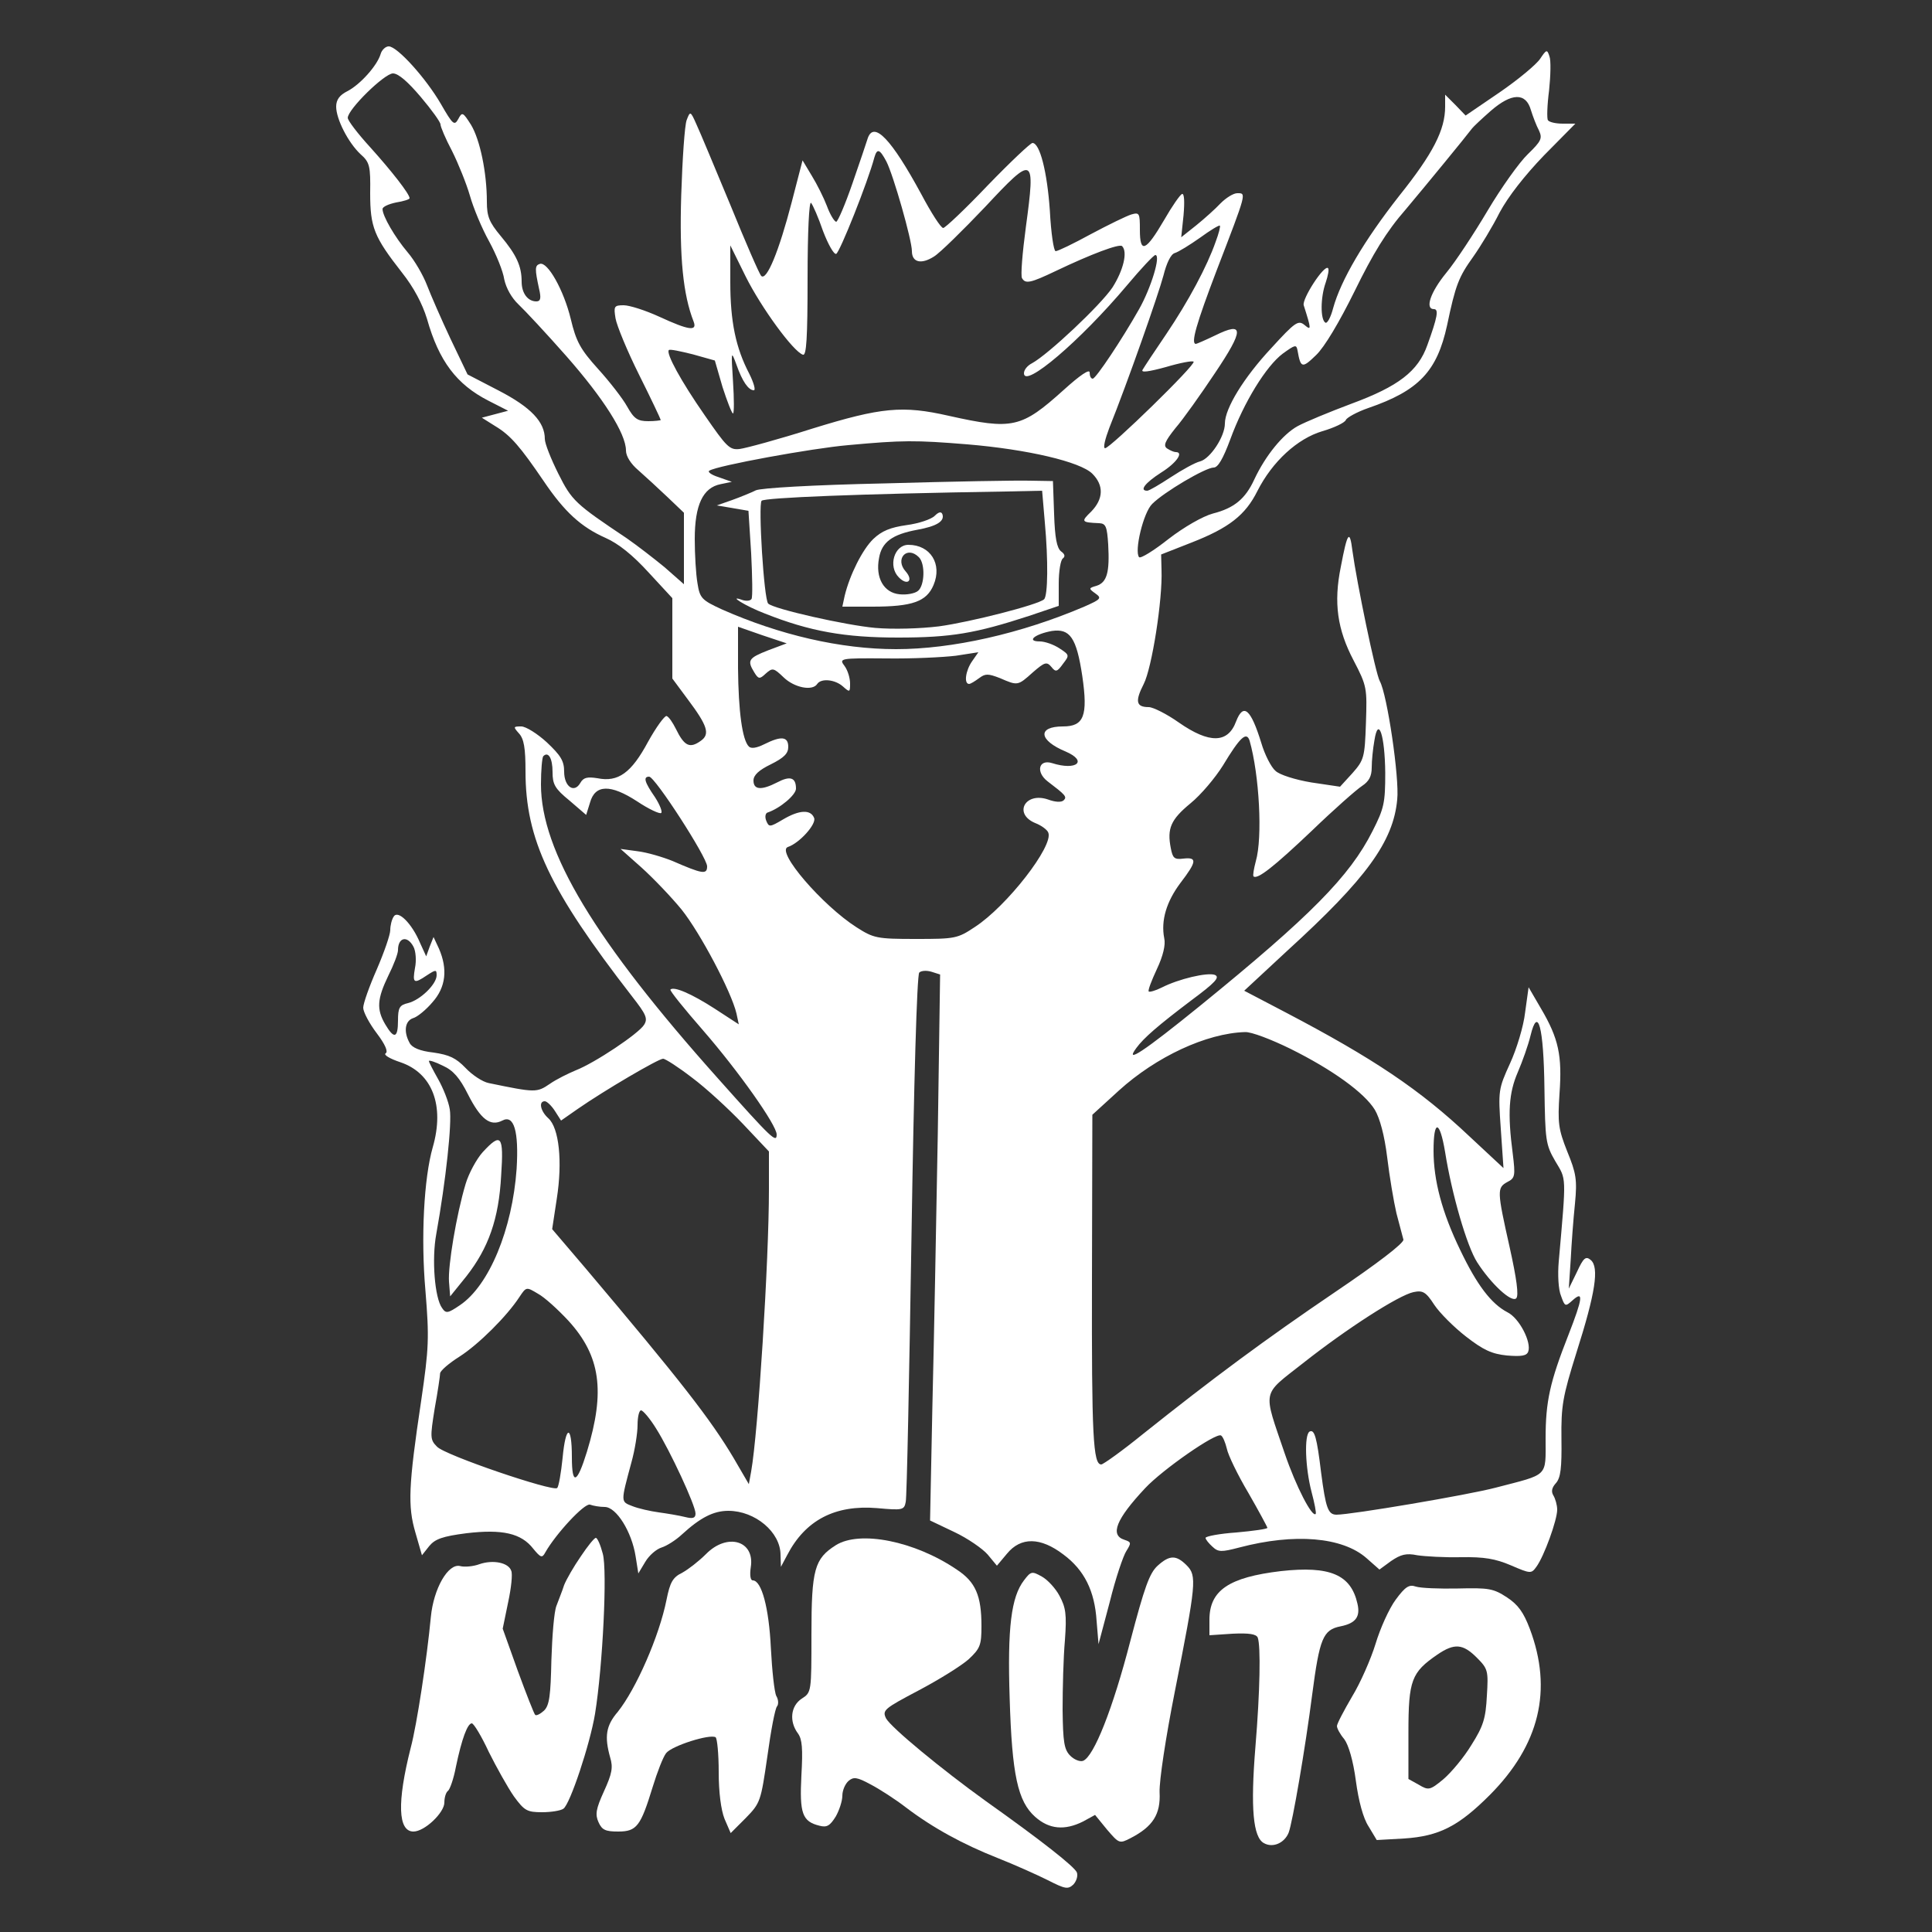 <?xml version="1.0" standalone="no"?>
<!DOCTYPE svg PUBLIC "-//W3C//DTD SVG 20010904//EN"
 "http://www.w3.org/TR/2001/REC-SVG-20010904/DTD/svg10.dtd">
<svg version="1.0" xmlns="http://www.w3.org/2000/svg"
 width="500pt" height="500pt" viewBox="0 0 500 500"
 preserveAspectRatio="xMidYMid meet">
<rect x="0" y="0" width="500" height="500" fill="#333333" stroke="none"/>
<g transform="translate(0,500) scale(0.1,-0.1)"
fill="#ffffff" stroke="none">
<path d="M985 4860 c-9 -30 -53 -79 -86 -96 -20 -10 -29 -22 -29 -40 0 -32 31
-93 63 -123 24 -21 26 -31 25 -101 0 -88 10 -113 82 -205 31 -39 53 -81 65
-120 31 -110 77 -170 159 -212 l51 -26 -34 -9 -34 -9 35 -22 c40 -24 65 -54
125 -142 54 -80 97 -119 160 -147 34 -15 71 -45 112 -90 l61 -66 0 -104 0
-104 40 -54 c51 -68 58 -90 34 -107 -29 -21 -43 -14 -65 31 -8 16 -18 31 -24
33 -5 1 -27 -29 -48 -67 -43 -80 -77 -105 -131 -94 -26 4 -36 2 -44 -12 -16
-28 -42 -10 -42 29 0 28 -9 42 -45 76 -24 22 -54 41 -66 41 -21 0 -21 -1 -6
-18 13 -14 17 -38 17 -98 0 -176 62 -307 276 -583 36 -46 41 -57 31 -73 -14
-23 -128 -99 -177 -118 -19 -8 -50 -23 -67 -35 -34 -23 -37 -23 -158 2 -16 3
-43 21 -60 39 -25 26 -42 34 -83 40 -36 4 -56 13 -62 25 -16 29 -12 57 9 64
11 3 34 22 50 41 35 39 40 86 17 139 l-14 30 -10 -25 -9 -25 -16 35 c-21 50
-57 86 -68 68 -5 -7 -9 -23 -9 -35 0 -12 -16 -58 -35 -102 -19 -43 -35 -88
-35 -99 0 -11 16 -41 35 -66 22 -29 30 -48 23 -52 -6 -4 11 -14 38 -23 83 -28
115 -112 84 -220 -23 -80 -31 -235 -19 -371 10 -123 9 -148 -11 -285 -33 -220
-35 -273 -15 -341 l17 -59 19 24 c15 18 34 25 96 33 93 11 142 0 173 -40 19
-23 23 -25 31 -10 27 48 102 129 116 124 8 -3 25 -6 38 -6 30 0 70 -64 80
-128 l7 -44 18 30 c10 17 29 33 42 37 13 4 37 19 53 34 48 44 82 61 120 61 69
0 135 -55 135 -114 l1 -31 16 30 c47 91 124 131 233 122 66 -6 70 -5 74 16 3
12 9 323 15 691 6 391 14 673 20 679 5 5 19 6 32 2 l22 -7 -6 -412 c-4 -226
-10 -544 -14 -706 l-6 -295 63 -30 c34 -16 73 -43 86 -58 l24 -29 26 31 c36
44 87 43 146 -2 54 -40 81 -94 86 -172 l5 -60 29 109 c15 61 35 120 43 132 13
21 13 23 -5 29 -38 12 -22 53 54 134 45 48 183 144 196 136 5 -3 11 -18 15
-34 3 -16 28 -68 56 -115 27 -47 49 -88 49 -90 0 -3 -36 -8 -80 -12 -44 -3
-80 -10 -80 -14 0 -4 8 -14 18 -23 15 -14 23 -14 69 -2 144 38 267 27 329 -27
l34 -30 30 22 c25 17 39 21 68 15 20 -3 71 -6 113 -5 60 1 89 -4 129 -21 51
-22 53 -22 66 -4 20 27 54 121 54 148 0 12 -5 29 -10 37 -6 10 -4 20 7 32 12
14 15 39 14 114 -1 86 3 109 39 224 49 154 59 220 37 239 -13 11 -19 6 -36
-31 l-21 -43 5 75 c2 41 7 107 11 145 6 62 3 79 -20 135 -23 58 -25 74 -20
150 7 98 -2 142 -48 220 l-32 55 -9 -65 c-4 -36 -22 -95 -39 -132 -30 -66 -31
-70 -24 -169 l7 -102 -88 82 c-128 121 -249 202 -476 321 l-107 56 112 104
c204 186 274 282 284 391 6 55 -26 272 -45 306 -11 19 -60 257 -71 338 -7 56
-13 48 -30 -42 -19 -93 -9 -162 33 -242 35 -67 35 -72 32 -163 -3 -88 -5 -95
-35 -129 l-32 -35 -74 11 c-42 7 -83 20 -93 30 -11 9 -28 42 -37 73 -27 87
-46 104 -65 55 -21 -57 -69 -58 -148 -3 -31 22 -67 40 -78 40 -33 0 -36 15
-13 60 21 41 49 218 46 295 l-1 40 79 31 c97 38 139 71 170 133 39 77 104 136
168 155 31 9 58 22 61 29 2 6 29 21 58 31 131 45 178 95 204 214 22 105 30
125 68 178 19 27 50 78 68 114 22 41 64 95 115 148 l81 82 -33 0 c-18 0 -35 4
-38 9 -3 4 -2 39 3 77 4 38 5 78 1 88 -6 19 -8 18 -24 -6 -10 -15 -57 -54
-105 -87 l-88 -60 -26 27 -27 27 0 -31 c0 -60 -31 -121 -119 -231 -91 -116
-151 -218 -171 -291 -6 -23 -15 -40 -20 -37 -13 8 -13 65 1 104 6 18 9 34 6
37 -10 10 -68 -80 -63 -96 20 -63 20 -66 2 -51 -16 13 -24 8 -86 -60 -71 -76
-120 -156 -120 -195 0 -34 -38 -91 -64 -98 -13 -3 -47 -22 -76 -41 -29 -19
-56 -35 -61 -35 -21 0 -6 20 36 47 40 25 59 53 38 53 -5 0 -14 4 -22 9 -11 7
-7 18 21 53 20 23 66 88 102 142 76 113 76 135 1 98 -25 -12 -48 -22 -50 -22
-14 0 1 52 54 191 78 203 77 199 53 199 -10 0 -29 -12 -43 -26 -13 -14 -42
-40 -63 -57 l-39 -31 6 57 c3 35 2 57 -4 55 -5 -2 -26 -32 -46 -67 -48 -82
-63 -88 -63 -26 0 43 -1 46 -22 40 -13 -4 -60 -27 -105 -51 -44 -24 -85 -44
-91 -44 -5 0 -12 47 -15 105 -7 101 -26 175 -45 175 -5 0 -57 -49 -116 -110
-58 -61 -110 -110 -115 -110 -6 0 -31 39 -57 88 -77 142 -122 189 -138 145 -3
-10 -21 -63 -40 -118 -19 -55 -38 -99 -42 -99 -5 1 -16 19 -24 41 -8 21 -26
57 -39 78 l-24 40 -28 -108 c-33 -127 -65 -205 -79 -191 -5 5 -41 88 -80 184
-40 96 -79 190 -88 209 -15 34 -16 34 -25 10 -5 -13 -11 -100 -14 -194 -5
-162 5 -258 32 -327 10 -26 -12 -23 -88 12 -37 17 -78 30 -93 30 -25 0 -26 -3
-21 -34 3 -18 30 -84 61 -146 31 -62 56 -115 56 -117 0 -1 -15 -3 -32 -3 -28
0 -37 6 -55 38 -11 20 -45 64 -75 97 -46 51 -57 71 -71 130 -18 74 -60 149
-80 142 -13 -4 -13 -13 -2 -64 6 -25 4 -33 -7 -33 -22 0 -38 21 -38 51 0 40
-13 69 -54 118 -30 36 -36 51 -36 89 0 76 -18 161 -41 199 -21 33 -23 34 -33
15 -10 -18 -14 -15 -45 39 -39 67 -113 149 -135 149 -8 0 -18 -9 -21 -20z
m104 -111 c28 -33 51 -65 51 -71 0 -6 13 -37 30 -69 16 -32 37 -84 46 -115 9
-32 31 -85 50 -119 18 -33 36 -77 39 -98 5 -23 19 -48 37 -65 16 -15 72 -75
124 -134 95 -108 154 -200 154 -244 0 -15 13 -35 32 -51 18 -16 52 -47 75 -69
l43 -41 0 -93 0 -92 -50 44 c-28 23 -72 57 -98 75 -133 89 -142 97 -177 167
-19 38 -35 78 -35 90 0 44 -36 82 -119 125 l-81 42 -44 92 c-24 51 -51 113
-61 139 -10 26 -32 64 -50 85 -33 39 -65 94 -65 112 0 6 16 13 35 17 19 3 35
8 35 11 0 11 -47 71 -102 132 -32 35 -58 69 -58 76 0 22 95 115 117 115 14 0
39 -22 72 -61z m2873 -34 c5 -16 14 -40 21 -53 9 -20 6 -27 -29 -61 -22 -21
-69 -87 -104 -146 -35 -59 -83 -132 -107 -161 -41 -50 -56 -94 -32 -94 13 0 9
-21 -17 -93 -24 -68 -75 -107 -197 -152 -56 -21 -119 -47 -139 -58 -38 -21
-83 -76 -112 -138 -23 -50 -52 -74 -107 -88 -26 -7 -75 -35 -115 -66 -38 -30
-72 -51 -76 -47 -13 15 11 116 34 138 31 31 138 94 159 94 11 0 24 22 43 73
35 96 93 190 136 222 32 23 35 24 38 8 8 -46 12 -47 48 -12 22 21 60 85 100
166 47 96 82 154 132 211 57 68 153 185 172 210 3 4 24 24 48 45 54 47 91 48
104 2z m-1668 -133 c18 -35 66 -203 66 -232 0 -29 24 -35 57 -14 15 9 75 68
133 129 126 135 130 133 105 -52 -9 -67 -14 -127 -10 -133 9 -15 21 -13 88 19
90 43 164 71 171 64 15 -15 3 -63 -25 -107 -31 -46 -166 -173 -208 -196 -12
-6 -21 -17 -21 -26 0 -40 145 83 267 228 36 43 69 78 73 78 15 0 -11 -85 -42
-140 -44 -78 -112 -180 -120 -180 -5 0 -8 7 -8 16 0 10 -25 -7 -67 -45 -110
-99 -132 -104 -298 -67 -119 27 -174 22 -352 -33 -88 -28 -173 -51 -189 -53
-26 -3 -34 6 -90 87 -62 89 -101 161 -93 169 2 3 30 -3 62 -11 l57 -16 20 -69
c12 -37 24 -68 27 -68 3 0 3 37 0 83 -5 79 -5 81 9 43 15 -43 31 -66 45 -66 5
0 0 19 -12 43 -35 67 -49 135 -49 237 l0 95 40 -81 c40 -80 123 -194 148 -202
9 -3 12 41 12 199 0 119 4 199 9 194 5 -6 19 -38 31 -73 13 -34 28 -61 34 -59
9 3 82 186 99 250 7 24 14 21 31 -11z m852 -208 c-22 -63 -70 -153 -128 -239
-30 -44 -57 -85 -61 -92 -5 -8 16 -5 60 7 37 11 69 17 72 14 7 -7 -216 -224
-229 -224 -6 0 0 24 11 53 47 117 127 345 140 394 8 32 19 55 29 58 10 3 39
21 66 40 26 19 49 33 51 31 2 -1 -3 -21 -11 -42z m-642 -524 c155 -13 292 -45
323 -76 30 -30 29 -65 -3 -98 -27 -26 -26 -28 21 -30 17 -1 20 -9 23 -55 4
-72 -3 -98 -30 -107 -21 -6 -21 -7 -3 -20 17 -12 14 -15 -29 -34 -164 -70
-342 -110 -487 -110 -144 0 -302 37 -451 103 -52 24 -57 29 -63 68 -4 23 -7
74 -7 114 0 88 21 133 67 142 l29 6 -34 12 c-19 6 -30 14 -24 17 20 13 266 58
359 66 141 13 174 13 309 2z m-516 -533 c-51 -20 -55 -26 -36 -57 11 -18 14
-18 30 -3 17 15 20 15 46 -10 28 -27 75 -36 87 -17 10 15 46 12 67 -7 17 -15
18 -15 18 8 0 14 -6 34 -14 45 -15 20 -14 21 107 20 67 -1 148 3 181 7 l58 9
-16 -23 c-17 -24 -22 -59 -8 -59 4 0 15 7 26 15 16 12 23 12 54 0 46 -20 46
-20 85 15 31 27 36 28 48 14 11 -14 15 -13 30 8 17 22 17 23 -9 40 -15 10 -38
18 -51 18 -36 0 -13 19 31 27 47 7 64 -17 79 -117 15 -103 4 -130 -50 -130
-67 0 -63 -36 7 -65 58 -25 28 -50 -35 -30 -35 11 -43 -23 -12 -47 46 -35 51
-40 42 -49 -6 -6 -22 -5 -41 2 -59 20 -90 -37 -33 -61 16 -6 32 -18 34 -25 14
-34 -107 -190 -190 -244 -45 -30 -51 -31 -153 -31 -101 0 -109 2 -153 30 -88
56 -210 197 -178 208 30 10 74 59 68 75 -9 23 -39 21 -81 -4 -34 -20 -36 -20
-43 -3 -4 10 -2 19 3 21 33 11 74 46 74 62 0 29 -15 34 -49 16 -41 -21 -61
-19 -61 5 0 14 14 27 45 42 34 17 45 28 45 45 0 27 -18 29 -62 7 -20 -10 -34
-12 -40 -6 -17 17 -27 91 -28 203 l0 107 63 -22 63 -21 -48 -18z m1597 -317
c0 -78 -3 -92 -33 -151 -59 -117 -161 -220 -445 -451 -148 -120 -198 -153
-166 -110 19 26 56 58 142 123 62 46 75 60 61 66 -19 7 -93 -10 -138 -33 -16
-8 -31 -12 -33 -10 -3 2 7 28 21 58 16 34 23 63 19 80 -9 46 6 95 42 143 42
55 44 67 8 63 -24 -3 -28 1 -33 27 -10 51 0 74 51 116 27 22 64 66 84 98 44
73 61 89 69 64 25 -88 34 -250 16 -312 -5 -19 -8 -36 -6 -39 10 -9 53 25 151
118 57 55 116 107 130 116 18 12 25 25 25 48 0 17 3 48 7 70 10 64 27 14 28
-84z m-2155 2 c0 -32 6 -43 44 -74 l43 -37 10 32 c13 47 53 48 122 3 30 -20
58 -33 62 -30 4 2 -3 21 -16 41 -27 39 -31 53 -15 53 15 0 150 -209 150 -232
0 -22 -12 -20 -90 14 -25 10 -65 22 -90 25 l-44 6 54 -48 c30 -27 77 -76 104
-109 48 -60 129 -213 142 -269 l6 -28 -63 41 c-59 38 -105 58 -114 49 -2 -3
36 -50 84 -105 93 -107 191 -246 191 -270 0 -23 -12 -12 -151 144 -320 358
-459 589 -459 762 0 37 3 70 6 73 13 13 24 -5 24 -41z m-360 -452 c6 -11 8
-36 4 -55 -7 -40 -3 -42 31 -19 23 15 25 15 25 0 0 -23 -42 -64 -74 -72 -22
-5 -26 -12 -26 -45 0 -46 -10 -49 -33 -10 -23 39 -21 66 8 126 14 28 25 57 25
66 0 33 24 39 40 9z m2927 -367 c2 -134 3 -145 28 -188 29 -49 29 -33 9 -260
-3 -33 -1 -73 6 -89 10 -28 11 -28 30 -11 29 26 26 5 -11 -90 -48 -122 -59
-172 -59 -268 0 -101 9 -91 -129 -127 -72 -19 -374 -70 -412 -70 -22 0 -28 17
-40 109 -11 91 -17 113 -30 106 -14 -9 -11 -93 5 -155 8 -30 13 -56 11 -58 -9
-10 -51 71 -80 156 -57 168 -61 149 47 234 114 90 248 176 286 184 24 5 32 1
54 -33 14 -21 51 -58 82 -82 45 -35 67 -45 106 -49 37 -3 51 -1 55 10 9 24
-23 87 -54 102 -42 22 -79 71 -122 161 -47 97 -69 180 -69 257 0 82 16 80 30
-4 17 -107 56 -243 83 -285 36 -56 89 -105 101 -93 7 7 1 51 -17 132 -33 147
-33 154 -6 169 20 10 21 16 14 73 -14 106 -10 158 13 211 12 28 27 70 33 95
19 78 34 23 36 -137z m-658 103 c109 -54 192 -114 219 -158 13 -22 25 -66 32
-123 6 -50 17 -115 24 -145 8 -30 16 -61 18 -68 2 -9 -69 -63 -177 -136 -180
-122 -315 -222 -498 -368 -53 -43 -102 -78 -107 -78 -21 0 -25 72 -24 480 l1
425 69 63 c96 87 226 148 326 151 16 1 68 -19 117 -43z m-2128 -118 c33 -65
58 -84 89 -68 30 16 43 -27 37 -125 -11 -156 -71 -302 -147 -353 -31 -21 -36
-22 -46 -7 -19 26 -27 126 -15 191 25 139 41 289 35 323 -3 20 -17 55 -30 78
-13 23 -24 44 -24 47 0 3 16 -2 36 -12 27 -12 44 -32 65 -74z m580 43 c35 -26
94 -80 132 -120 l67 -71 0 -98 c0 -185 -28 -629 -46 -730 l-6 -33 -39 67 c-60
101 -138 201 -383 491 l-87 102 12 79 c15 96 6 183 -22 208 -20 18 -26 44 -9
44 5 0 17 -11 26 -25 l16 -25 43 30 c69 48 209 130 221 130 6 0 40 -22 75 -49z
m-320 -629 c83 -91 96 -182 48 -339 -26 -84 -39 -88 -39 -14 0 85 -16 84 -24
-2 -4 -39 -10 -74 -14 -78 -11 -10 -291 85 -311 107 -18 18 -18 24 -6 99 8 44
14 85 14 91 1 7 23 26 50 43 50 32 123 105 155 154 18 27 18 27 48 9 17 -9 52
-41 79 -70z m227 -279 c36 -57 102 -199 102 -220 0 -12 -7 -14 -27 -9 -16 4
-46 9 -68 12 -22 3 -53 10 -68 16 -31 12 -31 9 -3 113 9 32 16 76 16 97 0 21
4 38 9 38 5 0 23 -21 39 -47z"/>
<path d="M2291 3749 c-188 -4 -323 -12 -335 -18 -12 -6 -39 -17 -61 -25 l-40
-14 41 -7 41 -7 7 -110 c3 -60 4 -113 1 -118 -3 -5 -13 -6 -23 -3 -42 15 8
-16 58 -35 116 -46 206 -62 344 -62 138 0 201 11 339 56 l77 26 0 58 c0 32 5
62 11 65 6 5 5 11 -5 18 -11 9 -16 35 -18 97 l-3 85 -60 1 c-33 1 -201 -2
-374 -7z m413 -101 c9 -98 8 -190 -2 -199 -15 -14 -191 -59 -272 -70 -49 -6
-119 -8 -165 -4 -77 7 -263 49 -277 63 -11 11 -26 256 -17 266 7 8 252 18 630
24 l96 2 7 -82z"/>
<path d="M2419 3665 c-9 -9 -42 -20 -73 -24 -42 -6 -64 -15 -86 -36 -28 -27
-61 -93 -74 -147 l-6 -28 78 0 c103 0 140 13 158 56 23 54 -8 104 -65 104 -37
0 -53 -56 -25 -84 22 -23 39 -9 18 15 -29 32 3 68 34 37 17 -17 15 -73 -2 -87
-8 -7 -30 -11 -48 -9 -41 4 -63 43 -53 94 7 41 34 61 99 73 50 9 71 22 65 40
-3 8 -10 6 -20 -4z"/>
<path d="M1249 2018 c-16 -18 -36 -55 -44 -82 -24 -80 -46 -213 -43 -253 l3
-38 42 52 c57 73 84 148 90 261 7 104 0 112 -48 60z"/>
<path d="M1503 972 c-18 -26 -37 -59 -43 -74 -5 -16 -15 -40 -20 -54 -6 -15
-11 -77 -13 -140 -2 -92 -5 -117 -19 -131 -10 -9 -20 -14 -23 -11 -3 3 -23 54
-45 114 l-39 109 14 68 c8 37 12 74 8 82 -7 21 -47 29 -82 17 -16 -6 -39 -8
-50 -5 -31 8 -69 -58 -76 -132 -10 -106 -36 -278 -52 -338 -36 -142 -33 -217
7 -217 29 0 80 49 80 75 0 13 4 26 9 30 5 3 15 31 21 63 15 72 30 112 41 112
5 0 25 -33 44 -74 20 -40 49 -92 65 -115 27 -37 34 -41 73 -41 23 0 48 4 55 9
17 11 69 167 82 246 20 124 32 371 20 414 -6 23 -14 41 -18 41 -4 0 -21 -21
-39 -48z"/>
<path d="M2163 1001 c-55 -35 -63 -62 -63 -230 0 -150 0 -151 -25 -167 -29
-19 -33 -59 -10 -90 11 -15 13 -39 9 -109 -5 -98 2 -119 47 -130 19 -5 27 0
42 24 9 16 17 40 17 54 0 13 7 30 16 38 13 11 22 10 57 -9 23 -12 65 -39 92
-60 70 -53 147 -95 238 -131 43 -17 101 -43 129 -57 45 -23 52 -24 66 -11 8 9
12 22 9 31 -6 15 -91 82 -236 185 -114 82 -245 190 -258 214 -10 21 -5 25 84
72 53 28 111 64 130 81 30 28 33 37 33 86 0 78 -15 114 -64 146 -109 74 -251
102 -313 63z"/>
<path d="M1827 978 c-18 -18 -45 -39 -61 -48 -25 -12 -32 -25 -41 -70 -19 -95
-79 -231 -126 -290 -31 -36 -35 -64 -20 -118 8 -26 5 -42 -16 -88 -21 -46 -23
-60 -14 -80 9 -20 18 -24 51 -24 48 0 58 14 89 115 12 39 27 78 35 88 15 19
113 50 128 41 4 -3 8 -43 8 -90 0 -53 6 -98 15 -121 l16 -37 39 39 c38 39 39
43 56 160 9 66 20 124 25 129 4 5 4 17 -2 27 -5 10 -11 66 -14 124 -5 104 -24
175 -47 175 -6 0 -8 14 -5 34 11 69 -61 90 -116 34z"/>
<path d="M2996 948 c-21 -19 -34 -55 -71 -196 -45 -174 -94 -298 -122 -309 -8
-3 -23 3 -33 13 -16 16 -19 35 -20 119 0 55 2 136 6 180 5 68 2 85 -14 115
-10 19 -31 42 -46 50 -25 14 -28 14 -46 -10 -33 -43 -43 -122 -37 -305 6 -199
21 -267 66 -307 36 -32 76 -36 124 -12 l31 17 31 -38 c31 -36 32 -37 61 -22
58 30 78 62 75 119 -1 30 16 142 39 258 56 283 58 302 31 329 -27 27 -44 27
-75 -1z"/>
<path d="M3315 934 c-135 -16 -185 -50 -185 -126 l0 -40 60 4 c43 2 61 -1 65
-10 8 -22 6 -138 -6 -283 -13 -159 -6 -234 22 -249 23 -13 53 0 64 27 10 26
43 218 61 358 19 145 28 167 73 176 40 8 52 25 44 59 -17 75 -71 98 -198 84z"/>
<path d="M3612 860 c-17 -23 -40 -74 -52 -114 -12 -39 -39 -101 -61 -137 -21
-36 -39 -70 -39 -76 0 -6 8 -21 19 -34 11 -15 23 -55 30 -108 7 -52 19 -97 33
-118 l21 -35 71 4 c91 6 141 32 222 113 128 129 163 271 103 430 -16 42 -30
62 -59 81 -35 23 -47 25 -127 23 -48 -1 -97 1 -109 5 -17 6 -27 0 -52 -34z
m210 -150 c29 -29 30 -34 26 -99 -3 -58 -9 -78 -40 -127 -20 -33 -53 -72 -73
-89 -34 -28 -38 -29 -63 -14 l-27 15 0 121 c0 135 8 155 75 201 44 30 66 28
102 -8z"/>
</g>
</svg>

